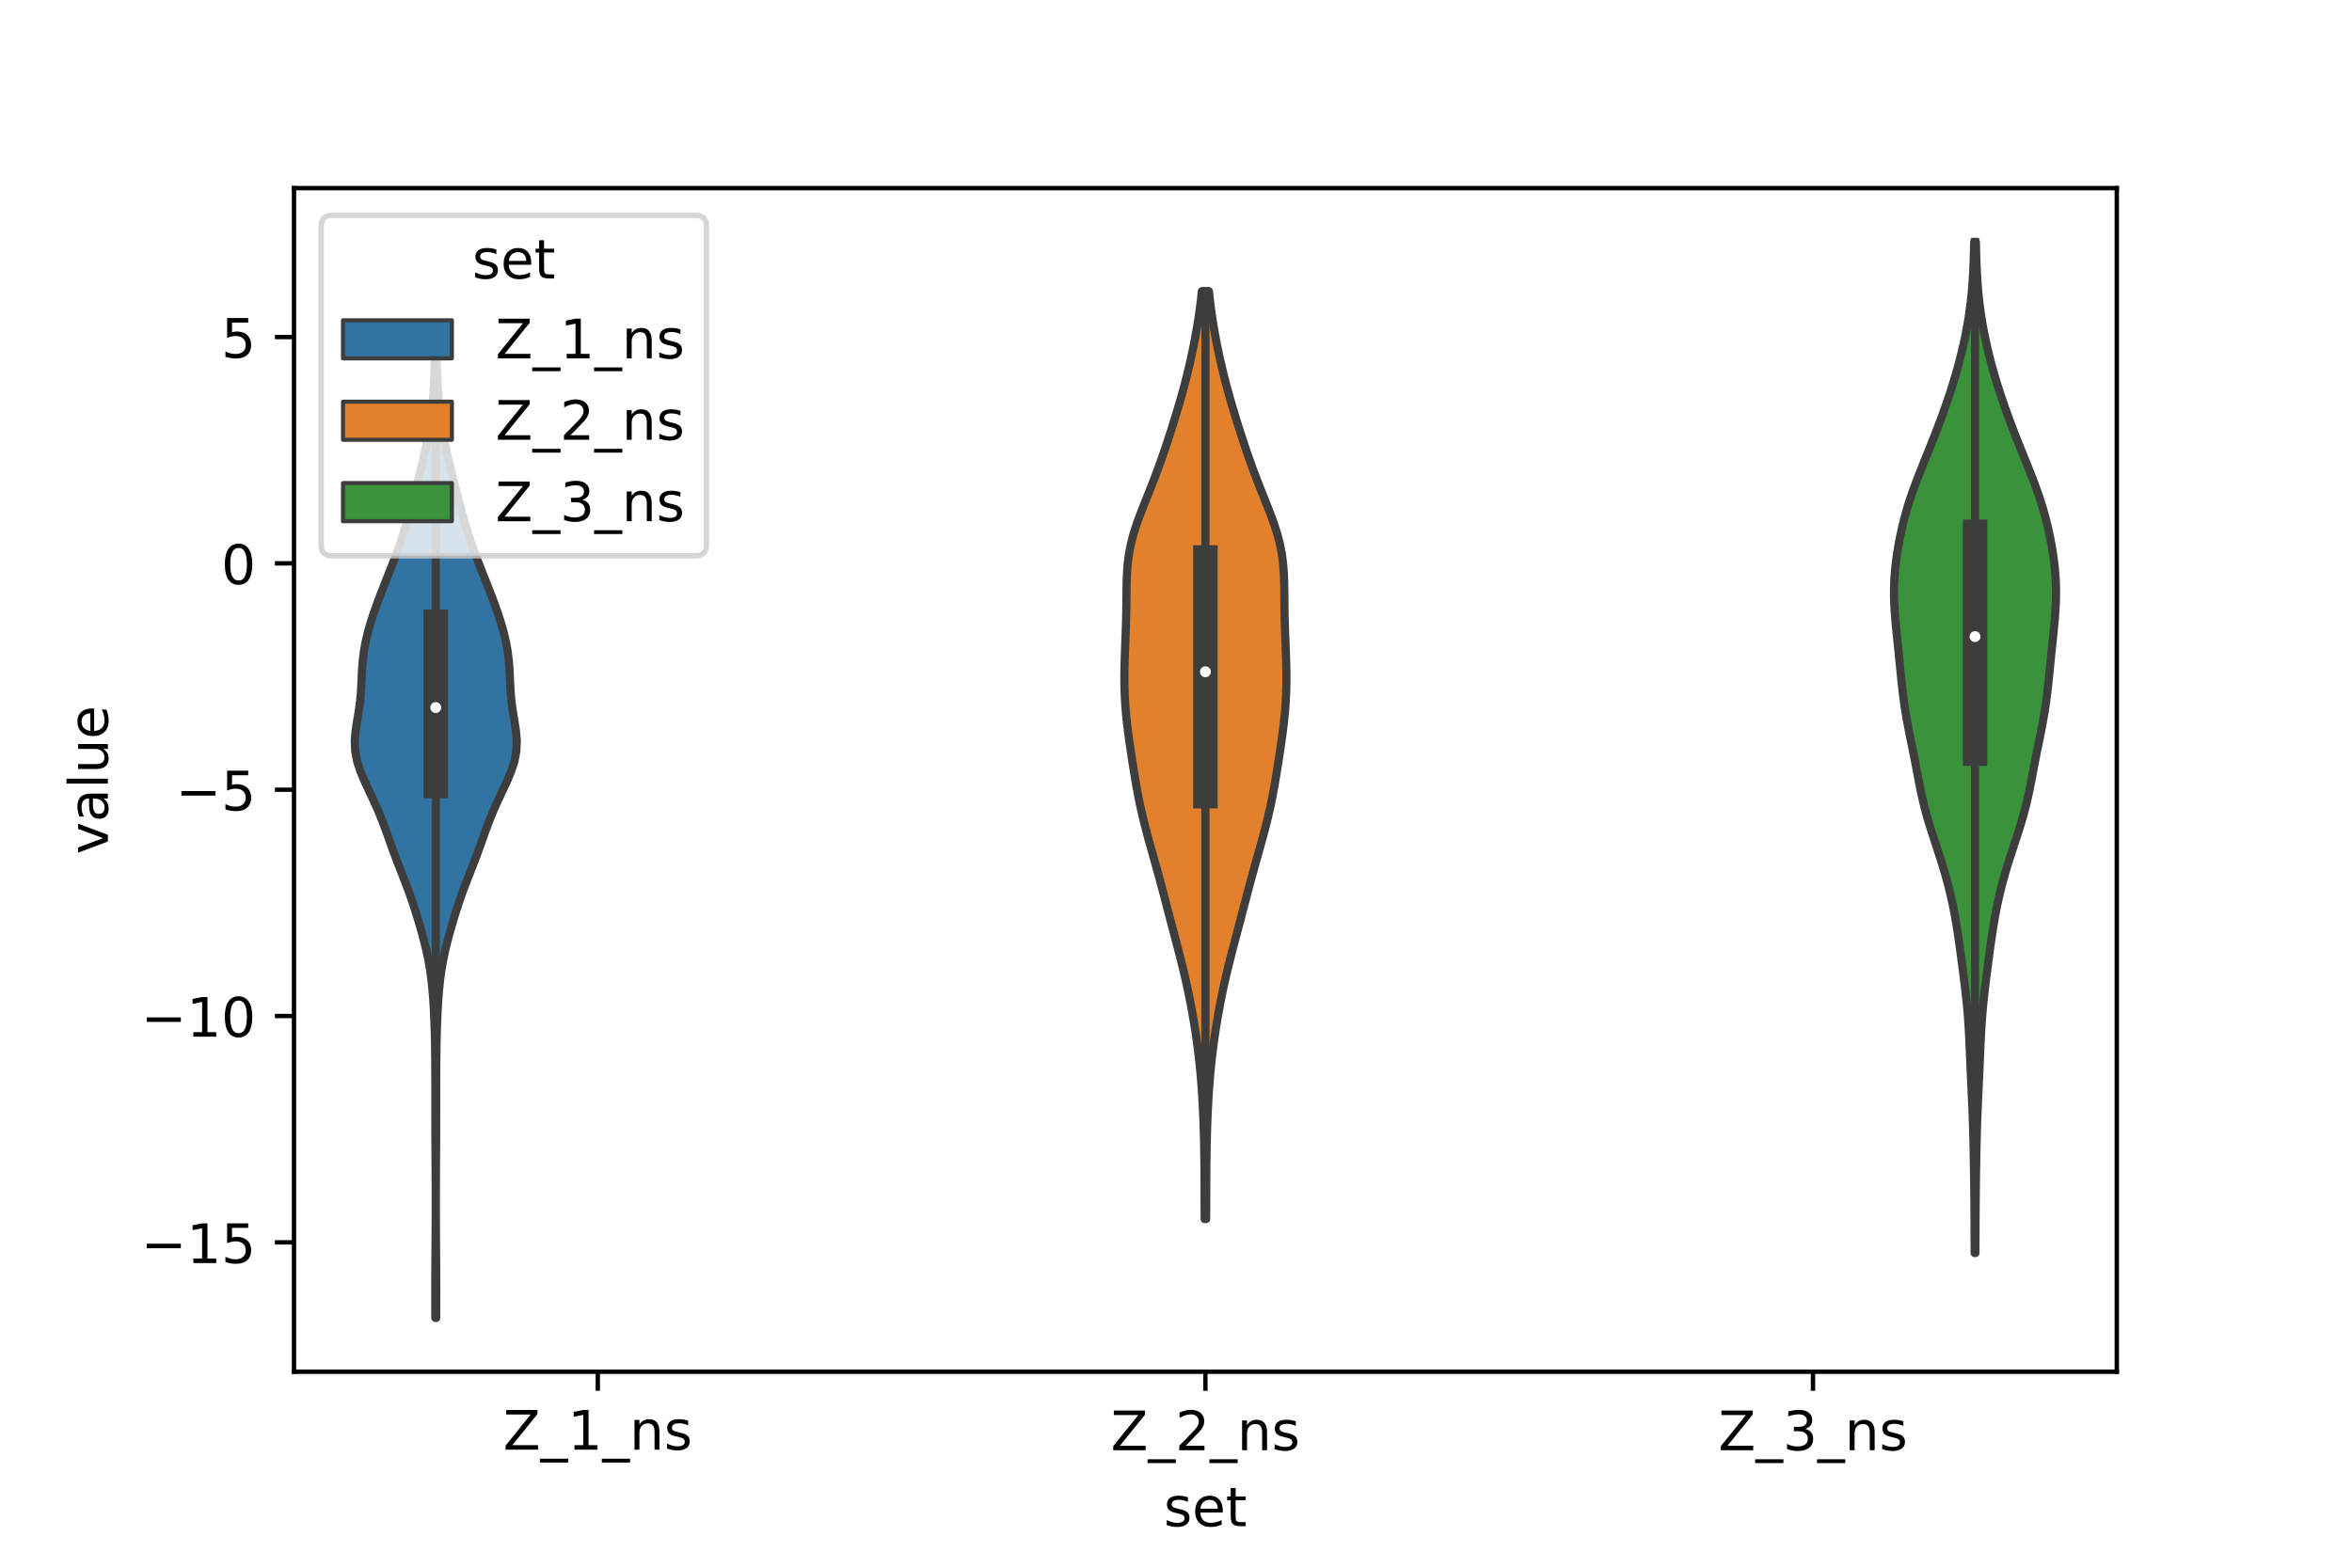 <?xml version="1.0" encoding="utf-8" standalone="no"?>
<!DOCTYPE svg PUBLIC "-//W3C//DTD SVG 1.1//EN"
  "http://www.w3.org/Graphics/SVG/1.1/DTD/svg11.dtd">
<!-- Created with matplotlib (https://matplotlib.org/) -->
<svg height="288pt" version="1.1" viewBox="0 0 432 288" width="432pt" xmlns="http://www.w3.org/2000/svg" xmlns:xlink="http://www.w3.org/1999/xlink">
 <defs>
  <style type="text/css">*{stroke-linecap:butt;stroke-linejoin:round;}</style>
 </defs>
 <g id="figure_1">
  <g id="patch_1">
   <path d="M 0 288 
L 432 288 
L 432 0 
L 0 0 
z
" style="fill:#ffffff;"/>
  </g>
  <g id="axes_1">
   <g id="patch_2">
    <path d="M 54 252 
L 388.8 252 
L 388.8 34.56 
L 54 34.56 
z
" style="fill:#ffffff;"/>
   </g>
   <g id="PolyCollection_1">
    <defs>
     <path d="M 80.118 -45.884 
L 79.962 -45.884 
L 79.955 -47.711 
L 79.952 -49.537 
L 79.952 -51.364 
L 79.956 -53.191 
L 79.965 -55.018 
L 79.976 -56.845 
L 79.99 -58.672 
L 80.004 -60.499 
L 80.016 -62.326 
L 80.025 -64.153 
L 80.029 -65.98 
L 80.03 -67.807 
L 80.025 -69.634 
L 80.017 -71.46 
L 80.006 -73.287 
L 79.993 -75.114 
L 79.982 -76.941 
L 79.974 -78.768 
L 79.969 -80.595 
L 79.968 -82.422 
L 79.967 -84.249 
L 79.966 -86.076 
L 79.963 -87.903 
L 79.959 -89.73 
L 79.952 -91.557 
L 79.941 -93.383 
L 79.921 -95.21 
L 79.888 -97.037 
L 79.839 -98.864 
L 79.773 -100.691 
L 79.688 -102.518 
L 79.578 -104.345 
L 79.435 -106.172 
L 79.245 -107.999 
L 78.996 -109.826 
L 78.678 -111.653 
L 78.29 -113.479 
L 77.841 -115.306 
L 77.344 -117.133 
L 76.812 -118.96 
L 76.248 -120.787 
L 75.646 -122.614 
L 74.997 -124.441 
L 74.304 -126.268 
L 73.588 -128.095 
L 72.877 -129.922 
L 72.194 -131.749 
L 71.54 -133.576 
L 70.889 -135.402 
L 70.206 -137.229 
L 69.459 -139.056 
L 68.642 -140.883 
L 67.781 -142.71 
L 66.931 -144.537 
L 66.17 -146.364 
L 65.583 -148.191 
L 65.24 -150.018 
L 65.16 -151.845 
L 65.305 -153.672 
L 65.585 -155.499 
L 65.891 -157.325 
L 66.142 -159.152 
L 66.303 -160.979 
L 66.396 -162.806 
L 66.477 -164.633 
L 66.606 -166.46 
L 66.827 -168.287 
L 67.156 -170.114 
L 67.591 -171.941 
L 68.116 -173.768 
L 68.715 -175.595 
L 69.372 -177.421 
L 70.069 -179.248 
L 70.789 -181.075 
L 71.515 -182.902 
L 72.229 -184.729 
L 72.918 -186.556 
L 73.567 -188.383 
L 74.168 -190.21 
L 74.72 -192.037 
L 75.232 -193.864 
L 75.719 -195.691 
L 76.197 -197.518 
L 76.67 -199.344 
L 77.135 -201.171 
L 77.579 -202.998 
L 77.994 -204.825 
L 78.37 -206.652 
L 78.705 -208.479 
L 78.996 -210.306 
L 79.242 -212.133 
L 79.443 -213.96 
L 79.601 -215.787 
L 79.716 -217.614 
L 79.795 -219.441 
L 79.843 -221.267 
L 79.87 -223.094 
L 79.888 -224.921 
L 79.905 -226.748 
L 80.175 -226.748 
L 80.175 -226.748 
L 80.192 -224.921 
L 80.21 -223.094 
L 80.237 -221.267 
L 80.285 -219.441 
L 80.364 -217.614 
L 80.479 -215.787 
L 80.637 -213.96 
L 80.838 -212.133 
L 81.084 -210.306 
L 81.375 -208.479 
L 81.71 -206.652 
L 82.086 -204.825 
L 82.501 -202.998 
L 82.945 -201.171 
L 83.41 -199.344 
L 83.883 -197.518 
L 84.361 -195.691 
L 84.848 -193.864 
L 85.36 -192.037 
L 85.912 -190.21 
L 86.513 -188.383 
L 87.162 -186.556 
L 87.851 -184.729 
L 88.565 -182.902 
L 89.291 -181.075 
L 90.011 -179.248 
L 90.708 -177.421 
L 91.365 -175.595 
L 91.964 -173.768 
L 92.489 -171.941 
L 92.924 -170.114 
L 93.253 -168.287 
L 93.474 -166.46 
L 93.603 -164.633 
L 93.684 -162.806 
L 93.777 -160.979 
L 93.938 -159.152 
L 94.189 -157.325 
L 94.495 -155.499 
L 94.775 -153.672 
L 94.92 -151.845 
L 94.84 -150.018 
L 94.497 -148.191 
L 93.91 -146.364 
L 93.149 -144.537 
L 92.299 -142.71 
L 91.438 -140.883 
L 90.621 -139.056 
L 89.874 -137.229 
L 89.191 -135.402 
L 88.54 -133.576 
L 87.886 -131.749 
L 87.203 -129.922 
L 86.492 -128.095 
L 85.776 -126.268 
L 85.083 -124.441 
L 84.434 -122.614 
L 83.832 -120.787 
L 83.268 -118.96 
L 82.736 -117.133 
L 82.239 -115.306 
L 81.79 -113.479 
L 81.402 -111.653 
L 81.084 -109.826 
L 80.835 -107.999 
L 80.645 -106.172 
L 80.502 -104.345 
L 80.392 -102.518 
L 80.307 -100.691 
L 80.241 -98.864 
L 80.192 -97.037 
L 80.159 -95.21 
L 80.139 -93.383 
L 80.128 -91.557 
L 80.121 -89.73 
L 80.117 -87.903 
L 80.114 -86.076 
L 80.113 -84.249 
L 80.112 -82.422 
L 80.111 -80.595 
L 80.106 -78.768 
L 80.098 -76.941 
L 80.087 -75.114 
L 80.074 -73.287 
L 80.063 -71.46 
L 80.055 -69.634 
L 80.05 -67.807 
L 80.051 -65.98 
L 80.055 -64.153 
L 80.064 -62.326 
L 80.076 -60.499 
L 80.09 -58.672 
L 80.104 -56.845 
L 80.115 -55.018 
L 80.124 -53.191 
L 80.128 -51.364 
L 80.128 -49.537 
L 80.125 -47.711 
L 80.118 -45.884 
z
" id="m76fdd05cd7" style="stroke:#3d3d3d;stroke-width:1.5;"/>
    </defs>
    <g clip-path="url(#p5cfd9ad019)">
     <use style="fill:#3274a1;stroke:#3d3d3d;stroke-width:1.5;" x="0" xlink:href="#m76fdd05cd7" y="288"/>
    </g>
   </g>
   <g id="PolyCollection_2">
    <defs>
     <path d="M 221.534 -64.042 
L 221.266 -64.042 
L 221.256 -65.764 
L 221.249 -67.485 
L 221.244 -69.207 
L 221.239 -70.929 
L 221.231 -72.651 
L 221.217 -74.373 
L 221.195 -76.095 
L 221.163 -77.816 
L 221.122 -79.538 
L 221.068 -81.26 
L 221.003 -82.982 
L 220.924 -84.704 
L 220.829 -86.426 
L 220.716 -88.147 
L 220.583 -89.869 
L 220.427 -91.591 
L 220.249 -93.313 
L 220.046 -95.035 
L 219.819 -96.757 
L 219.569 -98.479 
L 219.296 -100.2 
L 219 -101.922 
L 218.682 -103.644 
L 218.341 -105.366 
L 217.975 -107.088 
L 217.585 -108.81 
L 217.173 -110.531 
L 216.741 -112.253 
L 216.295 -113.975 
L 215.841 -115.697 
L 215.385 -117.419 
L 214.932 -119.141 
L 214.481 -120.862 
L 214.032 -122.584 
L 213.58 -124.306 
L 213.121 -126.028 
L 212.652 -127.75 
L 212.174 -129.472 
L 211.69 -131.193 
L 211.207 -132.915 
L 210.733 -134.637 
L 210.28 -136.359 
L 209.855 -138.081 
L 209.464 -139.803 
L 209.109 -141.525 
L 208.785 -143.246 
L 208.488 -144.968 
L 208.208 -146.69 
L 207.939 -148.412 
L 207.678 -150.134 
L 207.425 -151.856 
L 207.189 -153.577 
L 206.978 -155.299 
L 206.802 -157.021 
L 206.667 -158.743 
L 206.576 -160.465 
L 206.529 -162.187 
L 206.52 -163.908 
L 206.543 -165.63 
L 206.591 -167.352 
L 206.653 -169.074 
L 206.721 -170.796 
L 206.785 -172.518 
L 206.836 -174.239 
L 206.87 -175.961 
L 206.89 -177.683 
L 206.904 -179.405 
L 206.934 -181.127 
L 207.003 -182.849 
L 207.141 -184.571 
L 207.37 -186.292 
L 207.705 -188.014 
L 208.148 -189.736 
L 208.688 -191.458 
L 209.304 -193.18 
L 209.969 -194.902 
L 210.657 -196.623 
L 211.344 -198.345 
L 212.016 -200.067 
L 212.663 -201.789 
L 213.284 -203.511 
L 213.88 -205.233 
L 214.456 -206.954 
L 215.016 -208.676 
L 215.562 -210.398 
L 216.092 -212.12 
L 216.605 -213.842 
L 217.097 -215.564 
L 217.566 -217.286 
L 218.008 -219.007 
L 218.423 -220.729 
L 218.811 -222.451 
L 219.173 -224.173 
L 219.509 -225.895 
L 219.817 -227.617 
L 220.097 -229.338 
L 220.347 -231.06 
L 220.565 -232.782 
L 220.753 -234.504 
L 222.047 -234.504 
L 222.047 -234.504 
L 222.235 -232.782 
L 222.453 -231.06 
L 222.703 -229.338 
L 222.983 -227.617 
L 223.291 -225.895 
L 223.627 -224.173 
L 223.989 -222.451 
L 224.377 -220.729 
L 224.792 -219.007 
L 225.234 -217.286 
L 225.703 -215.564 
L 226.195 -213.842 
L 226.708 -212.12 
L 227.238 -210.398 
L 227.784 -208.676 
L 228.344 -206.954 
L 228.92 -205.233 
L 229.516 -203.511 
L 230.137 -201.789 
L 230.784 -200.067 
L 231.456 -198.345 
L 232.143 -196.623 
L 232.831 -194.902 
L 233.496 -193.18 
L 234.112 -191.458 
L 234.652 -189.736 
L 235.095 -188.014 
L 235.43 -186.292 
L 235.659 -184.571 
L 235.797 -182.849 
L 235.866 -181.127 
L 235.896 -179.405 
L 235.91 -177.683 
L 235.93 -175.961 
L 235.964 -174.239 
L 236.015 -172.518 
L 236.079 -170.796 
L 236.147 -169.074 
L 236.209 -167.352 
L 236.257 -165.63 
L 236.28 -163.908 
L 236.271 -162.187 
L 236.224 -160.465 
L 236.133 -158.743 
L 235.998 -157.021 
L 235.822 -155.299 
L 235.611 -153.577 
L 235.375 -151.856 
L 235.122 -150.134 
L 234.861 -148.412 
L 234.592 -146.69 
L 234.312 -144.968 
L 234.015 -143.246 
L 233.691 -141.525 
L 233.336 -139.803 
L 232.945 -138.081 
L 232.52 -136.359 
L 232.067 -134.637 
L 231.593 -132.915 
L 231.11 -131.193 
L 230.626 -129.472 
L 230.148 -127.75 
L 229.679 -126.028 
L 229.22 -124.306 
L 228.768 -122.584 
L 228.319 -120.862 
L 227.868 -119.141 
L 227.415 -117.419 
L 226.959 -115.697 
L 226.505 -113.975 
L 226.059 -112.253 
L 225.627 -110.531 
L 225.215 -108.81 
L 224.825 -107.088 
L 224.459 -105.366 
L 224.118 -103.644 
L 223.8 -101.922 
L 223.504 -100.2 
L 223.231 -98.479 
L 222.981 -96.757 
L 222.754 -95.035 
L 222.551 -93.313 
L 222.373 -91.591 
L 222.217 -89.869 
L 222.084 -88.147 
L 221.971 -86.426 
L 221.876 -84.704 
L 221.797 -82.982 
L 221.732 -81.26 
L 221.678 -79.538 
L 221.637 -77.816 
L 221.605 -76.095 
L 221.583 -74.373 
L 221.569 -72.651 
L 221.561 -70.929 
L 221.556 -69.207 
L 221.551 -67.485 
L 221.544 -65.764 
L 221.534 -64.042 
z
" id="m2bfeb33817" style="stroke:#3d3d3d;stroke-width:1.5;"/>
    </defs>
    <g clip-path="url(#p5cfd9ad019)">
     <use style="fill:#e1812c;stroke:#3d3d3d;stroke-width:1.5;" x="0" xlink:href="#m2bfeb33817" y="288"/>
    </g>
   </g>
   <g id="PolyCollection_3">
    <defs>
     <path d="M 362.833 -57.808 
L 362.687 -57.808 
L 362.681 -59.684 
L 362.675 -61.561 
L 362.668 -63.437 
L 362.657 -65.313 
L 362.643 -67.189 
L 362.624 -69.066 
L 362.601 -70.942 
L 362.574 -72.818 
L 362.544 -74.694 
L 362.51 -76.571 
L 362.469 -78.447 
L 362.42 -80.323 
L 362.36 -82.199 
L 362.288 -84.076 
L 362.206 -85.952 
L 362.119 -87.828 
L 362.03 -89.704 
L 361.945 -91.581 
L 361.865 -93.457 
L 361.786 -95.333 
L 361.702 -97.209 
L 361.603 -99.086 
L 361.478 -100.962 
L 361.322 -102.838 
L 361.135 -104.714 
L 360.92 -106.591 
L 360.688 -108.467 
L 360.446 -110.343 
L 360.199 -112.219 
L 359.946 -114.096 
L 359.681 -115.972 
L 359.393 -117.848 
L 359.072 -119.724 
L 358.709 -121.6 
L 358.299 -123.477 
L 357.837 -125.353 
L 357.326 -127.229 
L 356.768 -129.105 
L 356.173 -130.982 
L 355.557 -132.858 
L 354.941 -134.734 
L 354.349 -136.61 
L 353.802 -138.487 
L 353.315 -140.363 
L 352.887 -142.239 
L 352.505 -144.115 
L 352.148 -145.992 
L 351.792 -147.868 
L 351.423 -149.744 
L 351.042 -151.62 
L 350.661 -153.497 
L 350.299 -155.373 
L 349.974 -157.249 
L 349.693 -159.125 
L 349.456 -161.002 
L 349.25 -162.878 
L 349.061 -164.754 
L 348.876 -166.63 
L 348.686 -168.507 
L 348.491 -170.383 
L 348.299 -172.259 
L 348.123 -174.135 
L 347.982 -176.012 
L 347.895 -177.888 
L 347.88 -179.764 
L 347.945 -181.64 
L 348.092 -183.517 
L 348.312 -185.393 
L 348.598 -187.269 
L 348.942 -189.145 
L 349.344 -191.022 
L 349.808 -192.898 
L 350.338 -194.774 
L 350.936 -196.65 
L 351.596 -198.526 
L 352.306 -200.403 
L 353.048 -202.279 
L 353.805 -204.155 
L 354.561 -206.031 
L 355.305 -207.908 
L 356.028 -209.784 
L 356.726 -211.66 
L 357.396 -213.536 
L 358.035 -215.413 
L 358.639 -217.289 
L 359.206 -219.165 
L 359.732 -221.041 
L 360.215 -222.918 
L 360.654 -224.794 
L 361.048 -226.67 
L 361.396 -228.546 
L 361.696 -230.423 
L 361.947 -232.299 
L 362.149 -234.175 
L 362.304 -236.051 
L 362.418 -237.928 
L 362.5 -239.804 
L 362.559 -241.68 
L 362.602 -243.556 
L 362.918 -243.556 
L 362.918 -243.556 
L 362.961 -241.68 
L 363.02 -239.804 
L 363.102 -237.928 
L 363.216 -236.051 
L 363.371 -234.175 
L 363.573 -232.299 
L 363.824 -230.423 
L 364.124 -228.546 
L 364.472 -226.67 
L 364.866 -224.794 
L 365.305 -222.918 
L 365.788 -221.041 
L 366.314 -219.165 
L 366.881 -217.289 
L 367.485 -215.413 
L 368.124 -213.536 
L 368.794 -211.66 
L 369.492 -209.784 
L 370.215 -207.908 
L 370.959 -206.031 
L 371.715 -204.155 
L 372.472 -202.279 
L 373.214 -200.403 
L 373.924 -198.526 
L 374.584 -196.65 
L 375.182 -194.774 
L 375.712 -192.898 
L 376.176 -191.022 
L 376.578 -189.145 
L 376.922 -187.269 
L 377.208 -185.393 
L 377.428 -183.517 
L 377.575 -181.64 
L 377.64 -179.764 
L 377.625 -177.888 
L 377.538 -176.012 
L 377.397 -174.135 
L 377.221 -172.259 
L 377.029 -170.383 
L 376.834 -168.507 
L 376.644 -166.63 
L 376.459 -164.754 
L 376.27 -162.878 
L 376.064 -161.002 
L 375.827 -159.125 
L 375.546 -157.249 
L 375.221 -155.373 
L 374.859 -153.497 
L 374.478 -151.62 
L 374.097 -149.744 
L 373.728 -147.868 
L 373.372 -145.992 
L 373.015 -144.115 
L 372.633 -142.239 
L 372.205 -140.363 
L 371.718 -138.487 
L 371.171 -136.61 
L 370.579 -134.734 
L 369.963 -132.858 
L 369.347 -130.982 
L 368.752 -129.105 
L 368.194 -127.229 
L 367.683 -125.353 
L 367.221 -123.477 
L 366.811 -121.6 
L 366.448 -119.724 
L 366.127 -117.848 
L 365.839 -115.972 
L 365.574 -114.096 
L 365.321 -112.219 
L 365.074 -110.343 
L 364.832 -108.467 
L 364.6 -106.591 
L 364.385 -104.714 
L 364.198 -102.838 
L 364.042 -100.962 
L 363.917 -99.086 
L 363.818 -97.209 
L 363.734 -95.333 
L 363.655 -93.457 
L 363.575 -91.581 
L 363.49 -89.704 
L 363.401 -87.828 
L 363.314 -85.952 
L 363.232 -84.076 
L 363.16 -82.199 
L 363.1 -80.323 
L 363.051 -78.447 
L 363.01 -76.571 
L 362.976 -74.694 
L 362.946 -72.818 
L 362.919 -70.942 
L 362.896 -69.066 
L 362.877 -67.189 
L 362.863 -65.313 
L 362.852 -63.437 
L 362.845 -61.561 
L 362.839 -59.684 
L 362.833 -57.808 
z
" id="m749840d280" style="stroke:#3d3d3d;stroke-width:1.5;"/>
    </defs>
    <g clip-path="url(#p5cfd9ad019)">
     <use style="fill:#3a923a;stroke:#3d3d3d;stroke-width:1.5;" x="0" xlink:href="#m749840d280" y="288"/>
    </g>
   </g>
   <g id="patch_3">
    <path clip-path="url(#p5cfd9ad019)" d="M 109.8 103.498 
L 109.8 103.498 
L 109.8 103.498 
L 109.8 103.498 
z
" style="fill:#3274a1;stroke:#3d3d3d;stroke-linejoin:miter;stroke-width:0.75;"/>
   </g>
   <g id="patch_4">
    <path clip-path="url(#p5cfd9ad019)" d="M 109.8 103.498 
L 109.8 103.498 
L 109.8 103.498 
L 109.8 103.498 
z
" style="fill:#e1812c;stroke:#3d3d3d;stroke-linejoin:miter;stroke-width:0.75;"/>
   </g>
   <g id="patch_5">
    <path clip-path="url(#p5cfd9ad019)" d="M 109.8 103.498 
L 109.8 103.498 
L 109.8 103.498 
L 109.8 103.498 
z
" style="fill:#3a923a;stroke:#3d3d3d;stroke-linejoin:miter;stroke-width:0.75;"/>
   </g>
   <g id="matplotlib.axis_1">
    <g id="xtick_1">
     <g id="line2d_1">
      <defs>
       <path d="M 0 0 
L 0 3.5 
" id="mc4949fbdd3" style="stroke:#000000;stroke-width:0.8;"/>
      </defs>
      <g>
       <use style="stroke:#000000;stroke-width:0.8;" x="109.8" xlink:href="#mc4949fbdd3" y="252"/>
      </g>
     </g>
     <g id="text_1">
      <!-- Z_1_ns -->
      <g transform="translate(92.42 266.32)scale(0.1 -0.1)">
       <defs>
        <path d="M 5.609 72.906 
L 62.891 72.906 
L 62.891 65.375 
L 16.797 8.297 
L 64.016 8.297 
L 64.016 0 
L 4.5 0 
L 4.5 7.516 
L 50.594 64.594 
L 5.609 64.594 
z
" id="DejaVuSans-90"/>
        <path d="M 50.984 -16.609 
L 50.984 -23.578 
L -0.984 -23.578 
L -0.984 -16.609 
z
" id="DejaVuSans-95"/>
        <path d="M 12.406 8.297 
L 28.516 8.297 
L 28.516 63.922 
L 10.984 60.406 
L 10.984 69.391 
L 28.422 72.906 
L 38.281 72.906 
L 38.281 8.297 
L 54.391 8.297 
L 54.391 0 
L 12.406 0 
z
" id="DejaVuSans-49"/>
        <path d="M 54.891 33.016 
L 54.891 0 
L 45.906 0 
L 45.906 32.719 
Q 45.906 40.484 42.875 44.328 
Q 39.844 48.188 33.797 48.188 
Q 26.516 48.188 22.312 43.547 
Q 18.109 38.922 18.109 30.906 
L 18.109 0 
L 9.078 0 
L 9.078 54.688 
L 18.109 54.688 
L 18.109 46.188 
Q 21.344 51.125 25.703 53.562 
Q 30.078 56 35.797 56 
Q 45.219 56 50.047 50.172 
Q 54.891 44.344 54.891 33.016 
z
" id="DejaVuSans-110"/>
        <path d="M 44.281 53.078 
L 44.281 44.578 
Q 40.484 46.531 36.375 47.5 
Q 32.281 48.484 27.875 48.484 
Q 21.188 48.484 17.844 46.438 
Q 14.5 44.391 14.5 40.281 
Q 14.5 37.156 16.891 35.375 
Q 19.281 33.594 26.516 31.984 
L 29.594 31.297 
Q 39.156 29.25 43.188 25.516 
Q 47.219 21.781 47.219 15.094 
Q 47.219 7.469 41.188 3.016 
Q 35.156 -1.422 24.609 -1.422 
Q 20.219 -1.422 15.453 -0.562 
Q 10.688 0.297 5.422 2 
L 5.422 11.281 
Q 10.406 8.688 15.234 7.391 
Q 20.062 6.109 24.812 6.109 
Q 31.156 6.109 34.562 8.281 
Q 37.984 10.453 37.984 14.406 
Q 37.984 18.062 35.516 20.016 
Q 33.062 21.969 24.703 23.781 
L 21.578 24.516 
Q 13.234 26.266 9.516 29.906 
Q 5.812 33.547 5.812 39.891 
Q 5.812 47.609 11.281 51.797 
Q 16.75 56 26.812 56 
Q 31.781 56 36.172 55.266 
Q 40.578 54.547 44.281 53.078 
z
" id="DejaVuSans-115"/>
       </defs>
       <use xlink:href="#DejaVuSans-90"/>
       <use x="68.506" xlink:href="#DejaVuSans-95"/>
       <use x="118.506" xlink:href="#DejaVuSans-49"/>
       <use x="182.129" xlink:href="#DejaVuSans-95"/>
       <use x="232.129" xlink:href="#DejaVuSans-110"/>
       <use x="295.508" xlink:href="#DejaVuSans-115"/>
      </g>
     </g>
    </g>
    <g id="xtick_2">
     <g id="line2d_2">
      <g>
       <use style="stroke:#000000;stroke-width:0.8;" x="221.4" xlink:href="#mc4949fbdd3" y="252"/>
      </g>
     </g>
     <g id="text_2">
      <!-- Z_2_ns -->
      <g transform="translate(204.02 266.422)scale(0.1 -0.1)">
       <defs>
        <path d="M 19.188 8.297 
L 53.609 8.297 
L 53.609 0 
L 7.328 0 
L 7.328 8.297 
Q 12.938 14.109 22.625 23.891 
Q 32.328 33.688 34.812 36.531 
Q 39.547 41.844 41.422 45.531 
Q 43.312 49.219 43.312 52.781 
Q 43.312 58.594 39.234 62.25 
Q 35.156 65.922 28.609 65.922 
Q 23.969 65.922 18.812 64.312 
Q 13.672 62.703 7.812 59.422 
L 7.812 69.391 
Q 13.766 71.781 18.938 73 
Q 24.125 74.219 28.422 74.219 
Q 39.75 74.219 46.484 68.547 
Q 53.219 62.891 53.219 53.422 
Q 53.219 48.922 51.531 44.891 
Q 49.859 40.875 45.406 35.406 
Q 44.188 33.984 37.641 27.219 
Q 31.109 20.453 19.188 8.297 
z
" id="DejaVuSans-50"/>
       </defs>
       <use xlink:href="#DejaVuSans-90"/>
       <use x="68.506" xlink:href="#DejaVuSans-95"/>
       <use x="118.506" xlink:href="#DejaVuSans-50"/>
       <use x="182.129" xlink:href="#DejaVuSans-95"/>
       <use x="232.129" xlink:href="#DejaVuSans-110"/>
       <use x="295.508" xlink:href="#DejaVuSans-115"/>
      </g>
     </g>
    </g>
    <g id="xtick_3">
     <g id="line2d_3">
      <g>
       <use style="stroke:#000000;stroke-width:0.8;" x="333" xlink:href="#mc4949fbdd3" y="252"/>
      </g>
     </g>
     <g id="text_3">
      <!-- Z_3_ns -->
      <g transform="translate(315.62 266.422)scale(0.1 -0.1)">
       <defs>
        <path d="M 40.578 39.312 
Q 47.656 37.797 51.625 33 
Q 55.609 28.219 55.609 21.188 
Q 55.609 10.406 48.188 4.484 
Q 40.766 -1.422 27.094 -1.422 
Q 22.516 -1.422 17.656 -0.516 
Q 12.797 0.391 7.625 2.203 
L 7.625 11.719 
Q 11.719 9.328 16.594 8.109 
Q 21.484 6.891 26.812 6.891 
Q 36.078 6.891 40.938 10.547 
Q 45.797 14.203 45.797 21.188 
Q 45.797 27.641 41.281 31.266 
Q 36.766 34.906 28.719 34.906 
L 20.219 34.906 
L 20.219 43.016 
L 29.109 43.016 
Q 36.375 43.016 40.234 45.922 
Q 44.094 48.828 44.094 54.297 
Q 44.094 59.906 40.109 62.906 
Q 36.141 65.922 28.719 65.922 
Q 24.656 65.922 20.016 65.031 
Q 15.375 64.156 9.812 62.312 
L 9.812 71.094 
Q 15.438 72.656 20.344 73.438 
Q 25.25 74.219 29.594 74.219 
Q 40.828 74.219 47.359 69.109 
Q 53.906 64.016 53.906 55.328 
Q 53.906 49.266 50.438 45.094 
Q 46.969 40.922 40.578 39.312 
z
" id="DejaVuSans-51"/>
       </defs>
       <use xlink:href="#DejaVuSans-90"/>
       <use x="68.506" xlink:href="#DejaVuSans-95"/>
       <use x="118.506" xlink:href="#DejaVuSans-51"/>
       <use x="182.129" xlink:href="#DejaVuSans-95"/>
       <use x="232.129" xlink:href="#DejaVuSans-110"/>
       <use x="295.508" xlink:href="#DejaVuSans-115"/>
      </g>
     </g>
    </g>
    <g id="text_4">
     <!-- set -->
     <g transform="translate(213.759 280.378)scale(0.1 -0.1)">
      <defs>
       <path d="M 56.203 29.594 
L 56.203 25.203 
L 14.891 25.203 
Q 15.484 15.922 20.484 11.062 
Q 25.484 6.203 34.422 6.203 
Q 39.594 6.203 44.453 7.469 
Q 49.312 8.734 54.109 11.281 
L 54.109 2.781 
Q 49.266 0.734 44.188 -0.344 
Q 39.109 -1.422 33.891 -1.422 
Q 20.797 -1.422 13.156 6.188 
Q 5.516 13.812 5.516 26.812 
Q 5.516 40.234 12.766 48.109 
Q 20.016 56 32.328 56 
Q 43.359 56 49.781 48.891 
Q 56.203 41.797 56.203 29.594 
z
M 47.219 32.234 
Q 47.125 39.594 43.094 43.984 
Q 39.062 48.391 32.422 48.391 
Q 24.906 48.391 20.391 44.141 
Q 15.875 39.891 15.188 32.172 
z
" id="DejaVuSans-101"/>
       <path d="M 18.312 70.219 
L 18.312 54.688 
L 36.812 54.688 
L 36.812 47.703 
L 18.312 47.703 
L 18.312 18.016 
Q 18.312 11.328 20.141 9.422 
Q 21.969 7.516 27.594 7.516 
L 36.812 7.516 
L 36.812 0 
L 27.594 0 
Q 17.188 0 13.234 3.875 
Q 9.281 7.766 9.281 18.016 
L 9.281 47.703 
L 2.688 47.703 
L 2.688 54.688 
L 9.281 54.688 
L 9.281 70.219 
z
" id="DejaVuSans-116"/>
      </defs>
      <use xlink:href="#DejaVuSans-115"/>
      <use x="52.1" xlink:href="#DejaVuSans-101"/>
      <use x="113.623" xlink:href="#DejaVuSans-116"/>
     </g>
    </g>
   </g>
   <g id="matplotlib.axis_2">
    <g id="ytick_1">
     <g id="line2d_4">
      <defs>
       <path d="M 0 0 
L -3.5 0 
" id="m58f524a485" style="stroke:#000000;stroke-width:0.8;"/>
      </defs>
      <g>
       <use style="stroke:#000000;stroke-width:0.8;" x="54" xlink:href="#m58f524a485" y="228.234"/>
      </g>
     </g>
     <g id="text_5">
      <!-- −15 -->
      <g transform="translate(25.895 232.033)scale(0.1 -0.1)">
       <defs>
        <path d="M 10.594 35.5 
L 73.188 35.5 
L 73.188 27.203 
L 10.594 27.203 
z
" id="DejaVuSans-8722"/>
        <path d="M 10.797 72.906 
L 49.516 72.906 
L 49.516 64.594 
L 19.828 64.594 
L 19.828 46.734 
Q 21.969 47.469 24.109 47.828 
Q 26.266 48.188 28.422 48.188 
Q 40.625 48.188 47.75 41.5 
Q 54.891 34.812 54.891 23.391 
Q 54.891 11.625 47.562 5.094 
Q 40.234 -1.422 26.906 -1.422 
Q 22.312 -1.422 17.547 -0.641 
Q 12.797 0.141 7.719 1.703 
L 7.719 11.625 
Q 12.109 9.234 16.797 8.062 
Q 21.484 6.891 26.703 6.891 
Q 35.156 6.891 40.078 11.328 
Q 45.016 15.766 45.016 23.391 
Q 45.016 31 40.078 35.438 
Q 35.156 39.891 26.703 39.891 
Q 22.75 39.891 18.812 39.016 
Q 14.891 38.141 10.797 36.281 
z
" id="DejaVuSans-53"/>
       </defs>
       <use xlink:href="#DejaVuSans-8722"/>
       <use x="83.789" xlink:href="#DejaVuSans-49"/>
       <use x="147.412" xlink:href="#DejaVuSans-53"/>
      </g>
     </g>
    </g>
    <g id="ytick_2">
     <g id="line2d_5">
      <g>
       <use style="stroke:#000000;stroke-width:0.8;" x="54" xlink:href="#m58f524a485" y="186.655"/>
      </g>
     </g>
     <g id="text_6">
      <!-- −10 -->
      <g transform="translate(25.895 190.454)scale(0.1 -0.1)">
       <defs>
        <path d="M 31.781 66.406 
Q 24.172 66.406 20.328 58.906 
Q 16.5 51.422 16.5 36.375 
Q 16.5 21.391 20.328 13.891 
Q 24.172 6.391 31.781 6.391 
Q 39.453 6.391 43.281 13.891 
Q 47.125 21.391 47.125 36.375 
Q 47.125 51.422 43.281 58.906 
Q 39.453 66.406 31.781 66.406 
z
M 31.781 74.219 
Q 44.047 74.219 50.516 64.516 
Q 56.984 54.828 56.984 36.375 
Q 56.984 17.969 50.516 8.266 
Q 44.047 -1.422 31.781 -1.422 
Q 19.531 -1.422 13.062 8.266 
Q 6.594 17.969 6.594 36.375 
Q 6.594 54.828 13.062 64.516 
Q 19.531 74.219 31.781 74.219 
z
" id="DejaVuSans-48"/>
       </defs>
       <use xlink:href="#DejaVuSans-8722"/>
       <use x="83.789" xlink:href="#DejaVuSans-49"/>
       <use x="147.412" xlink:href="#DejaVuSans-48"/>
      </g>
     </g>
    </g>
    <g id="ytick_3">
     <g id="line2d_6">
      <g>
       <use style="stroke:#000000;stroke-width:0.8;" x="54" xlink:href="#m58f524a485" y="145.076"/>
      </g>
     </g>
     <g id="text_7">
      <!-- −5 -->
      <g transform="translate(32.258 148.876)scale(0.1 -0.1)">
       <use xlink:href="#DejaVuSans-8722"/>
       <use x="83.789" xlink:href="#DejaVuSans-53"/>
      </g>
     </g>
    </g>
    <g id="ytick_4">
     <g id="line2d_7">
      <g>
       <use style="stroke:#000000;stroke-width:0.8;" x="54" xlink:href="#m58f524a485" y="103.498"/>
      </g>
     </g>
     <g id="text_8">
      <!-- 0 -->
      <g transform="translate(40.638 107.297)scale(0.1 -0.1)">
       <use xlink:href="#DejaVuSans-48"/>
      </g>
     </g>
    </g>
    <g id="ytick_5">
     <g id="line2d_8">
      <g>
       <use style="stroke:#000000;stroke-width:0.8;" x="54" xlink:href="#m58f524a485" y="61.919"/>
      </g>
     </g>
     <g id="text_9">
      <!-- 5 -->
      <g transform="translate(40.638 65.718)scale(0.1 -0.1)">
       <use xlink:href="#DejaVuSans-53"/>
      </g>
     </g>
    </g>
    <g id="text_10">
     <!-- value -->
     <g transform="translate(19.816 156.938)rotate(-90)scale(0.1 -0.1)">
      <defs>
       <path d="M 2.984 54.688 
L 12.5 54.688 
L 29.594 8.797 
L 46.688 54.688 
L 56.203 54.688 
L 35.688 0 
L 23.484 0 
z
" id="DejaVuSans-118"/>
       <path d="M 34.281 27.484 
Q 23.391 27.484 19.188 25 
Q 14.984 22.516 14.984 16.5 
Q 14.984 11.719 18.141 8.906 
Q 21.297 6.109 26.703 6.109 
Q 34.188 6.109 38.703 11.406 
Q 43.219 16.703 43.219 25.484 
L 43.219 27.484 
z
M 52.203 31.203 
L 52.203 0 
L 43.219 0 
L 43.219 8.297 
Q 40.141 3.328 35.547 0.953 
Q 30.953 -1.422 24.312 -1.422 
Q 15.922 -1.422 10.953 3.297 
Q 6 8.016 6 15.922 
Q 6 25.141 12.172 29.828 
Q 18.359 34.516 30.609 34.516 
L 43.219 34.516 
L 43.219 35.406 
Q 43.219 41.609 39.141 45 
Q 35.062 48.391 27.688 48.391 
Q 23 48.391 18.547 47.266 
Q 14.109 46.141 10.016 43.891 
L 10.016 52.203 
Q 14.938 54.109 19.578 55.047 
Q 24.219 56 28.609 56 
Q 40.484 56 46.344 49.844 
Q 52.203 43.703 52.203 31.203 
z
" id="DejaVuSans-97"/>
       <path d="M 9.422 75.984 
L 18.406 75.984 
L 18.406 0 
L 9.422 0 
z
" id="DejaVuSans-108"/>
       <path d="M 8.5 21.578 
L 8.5 54.688 
L 17.484 54.688 
L 17.484 21.922 
Q 17.484 14.156 20.5 10.266 
Q 23.531 6.391 29.594 6.391 
Q 36.859 6.391 41.078 11.031 
Q 45.312 15.672 45.312 23.688 
L 45.312 54.688 
L 54.297 54.688 
L 54.297 0 
L 45.312 0 
L 45.312 8.406 
Q 42.047 3.422 37.719 1 
Q 33.406 -1.422 27.688 -1.422 
Q 18.266 -1.422 13.375 4.438 
Q 8.5 10.297 8.5 21.578 
z
M 31.109 56 
z
" id="DejaVuSans-117"/>
      </defs>
      <use xlink:href="#DejaVuSans-118"/>
      <use x="59.18" xlink:href="#DejaVuSans-97"/>
      <use x="120.459" xlink:href="#DejaVuSans-108"/>
      <use x="148.242" xlink:href="#DejaVuSans-117"/>
      <use x="211.621" xlink:href="#DejaVuSans-101"/>
     </g>
    </g>
   </g>
   <g id="line2d_9">
    <path clip-path="url(#p5cfd9ad019)" d="M 80.04 186.605 
L 80.04 72.076 
" style="fill:none;stroke:#3d3d3d;stroke-linecap:square;stroke-width:1.5;"/>
   </g>
   <g id="line2d_10">
    <path clip-path="url(#p5cfd9ad019)" d="M 80.04 144.388 
L 80.04 114.238 
" style="fill:none;stroke:#3d3d3d;stroke-linecap:square;stroke-width:4.5;"/>
   </g>
   <g id="line2d_11">
    <path clip-path="url(#p5cfd9ad019)" d="M 221.4 207.675 
L 221.4 53.496 
" style="fill:none;stroke:#3d3d3d;stroke-linecap:square;stroke-width:1.5;"/>
   </g>
   <g id="line2d_12">
    <path clip-path="url(#p5cfd9ad019)" d="M 221.4 146.269 
L 221.4 102.419 
" style="fill:none;stroke:#3d3d3d;stroke-linecap:square;stroke-width:4.5;"/>
   </g>
   <g id="line2d_13">
    <path clip-path="url(#p5cfd9ad019)" d="M 362.76 199.438 
L 362.76 44.444 
" style="fill:none;stroke:#3d3d3d;stroke-linecap:square;stroke-width:1.5;"/>
   </g>
   <g id="line2d_14">
    <path clip-path="url(#p5cfd9ad019)" d="M 362.76 138.447 
L 362.76 97.697 
" style="fill:none;stroke:#3d3d3d;stroke-linecap:square;stroke-width:4.5;"/>
   </g>
   <g id="patch_6">
    <path d="M 54 252 
L 54 34.56 
" style="fill:none;stroke:#000000;stroke-linecap:square;stroke-linejoin:miter;stroke-width:0.8;"/>
   </g>
   <g id="patch_7">
    <path d="M 388.8 252 
L 388.8 34.56 
" style="fill:none;stroke:#000000;stroke-linecap:square;stroke-linejoin:miter;stroke-width:0.8;"/>
   </g>
   <g id="patch_8">
    <path d="M 54 252 
L 388.8 252 
" style="fill:none;stroke:#000000;stroke-linecap:square;stroke-linejoin:miter;stroke-width:0.8;"/>
   </g>
   <g id="patch_9">
    <path d="M 54 34.56 
L 388.8 34.56 
" style="fill:none;stroke:#000000;stroke-linecap:square;stroke-linejoin:miter;stroke-width:0.8;"/>
   </g>
   <g id="PathCollection_1">
    <defs>
     <path d="M 0 1.5 
C 0.398 1.5 0.779 1.342 1.061 1.061 
C 1.342 0.779 1.5 0.398 1.5 0 
C 1.5 -0.398 1.342 -0.779 1.061 -1.061 
C 0.779 -1.342 0.398 -1.5 0 -1.5 
C -0.398 -1.5 -0.779 -1.342 -1.061 -1.061 
C -1.342 -0.779 -1.5 -0.398 -1.5 0 
C -1.5 0.398 -1.342 0.779 -1.061 1.061 
C -0.779 1.342 -0.398 1.5 0 1.5 
z
" id="m2edfd2c404" style="stroke:#3d3d3d;"/>
    </defs>
    <g clip-path="url(#p5cfd9ad019)">
     <use style="fill:#ffffff;stroke:#3d3d3d;" x="80.04" xlink:href="#m2edfd2c404" y="129.983"/>
    </g>
   </g>
   <g id="PathCollection_2">
    <g clip-path="url(#p5cfd9ad019)">
     <use style="fill:#ffffff;stroke:#3d3d3d;" x="221.4" xlink:href="#m2edfd2c404" y="123.411"/>
    </g>
   </g>
   <g id="PathCollection_3">
    <g clip-path="url(#p5cfd9ad019)">
     <use style="fill:#ffffff;stroke:#3d3d3d;" x="362.76" xlink:href="#m2edfd2c404" y="116.946"/>
    </g>
   </g>
   <g id="legend_1">
    <g id="patch_10">
     <path d="M 61 102.107 
L 127.759 102.107 
Q 129.759 102.107 129.759 100.107 
L 129.759 41.56 
Q 129.759 39.56 127.759 39.56 
L 61 39.56 
Q 59 39.56 59 41.56 
L 59 100.107 
Q 59 102.107 61 102.107 
z
" style="fill:#ffffff;opacity:0.8;stroke:#cccccc;stroke-linejoin:miter;"/>
    </g>
    <g id="text_11">
     <!-- set -->
     <g transform="translate(86.738 51.158)scale(0.1 -0.1)">
      <use xlink:href="#DejaVuSans-115"/>
      <use x="52.1" xlink:href="#DejaVuSans-101"/>
      <use x="113.623" xlink:href="#DejaVuSans-116"/>
     </g>
    </g>
    <g id="patch_11">
     <path d="M 63 65.837 
L 83 65.837 
L 83 58.837 
L 63 58.837 
z
" style="fill:#3274a1;stroke:#3d3d3d;stroke-linejoin:miter;stroke-width:0.75;"/>
    </g>
    <g id="text_12">
     <!-- Z_1_ns -->
     <g transform="translate(91 65.837)scale(0.1 -0.1)">
      <use xlink:href="#DejaVuSans-90"/>
      <use x="68.506" xlink:href="#DejaVuSans-95"/>
      <use x="118.506" xlink:href="#DejaVuSans-49"/>
      <use x="182.129" xlink:href="#DejaVuSans-95"/>
      <use x="232.129" xlink:href="#DejaVuSans-110"/>
      <use x="295.508" xlink:href="#DejaVuSans-115"/>
     </g>
    </g>
    <g id="patch_12">
     <path d="M 63 80.793 
L 83 80.793 
L 83 73.793 
L 63 73.793 
z
" style="fill:#e1812c;stroke:#3d3d3d;stroke-linejoin:miter;stroke-width:0.75;"/>
    </g>
    <g id="text_13">
     <!-- Z_2_ns -->
     <g transform="translate(91 80.793)scale(0.1 -0.1)">
      <use xlink:href="#DejaVuSans-90"/>
      <use x="68.506" xlink:href="#DejaVuSans-95"/>
      <use x="118.506" xlink:href="#DejaVuSans-50"/>
      <use x="182.129" xlink:href="#DejaVuSans-95"/>
      <use x="232.129" xlink:href="#DejaVuSans-110"/>
      <use x="295.508" xlink:href="#DejaVuSans-115"/>
     </g>
    </g>
    <g id="patch_13">
     <path d="M 63 95.749 
L 83 95.749 
L 83 88.749 
L 63 88.749 
z
" style="fill:#3a923a;stroke:#3d3d3d;stroke-linejoin:miter;stroke-width:0.75;"/>
    </g>
    <g id="text_14">
     <!-- Z_3_ns -->
     <g transform="translate(91 95.749)scale(0.1 -0.1)">
      <use xlink:href="#DejaVuSans-90"/>
      <use x="68.506" xlink:href="#DejaVuSans-95"/>
      <use x="118.506" xlink:href="#DejaVuSans-51"/>
      <use x="182.129" xlink:href="#DejaVuSans-95"/>
      <use x="232.129" xlink:href="#DejaVuSans-110"/>
      <use x="295.508" xlink:href="#DejaVuSans-115"/>
     </g>
    </g>
   </g>
  </g>
 </g>
 <defs>
  <clipPath id="p5cfd9ad019">
   <rect height="217.44" width="334.8" x="54" y="34.56"/>
  </clipPath>
 </defs>
</svg>
